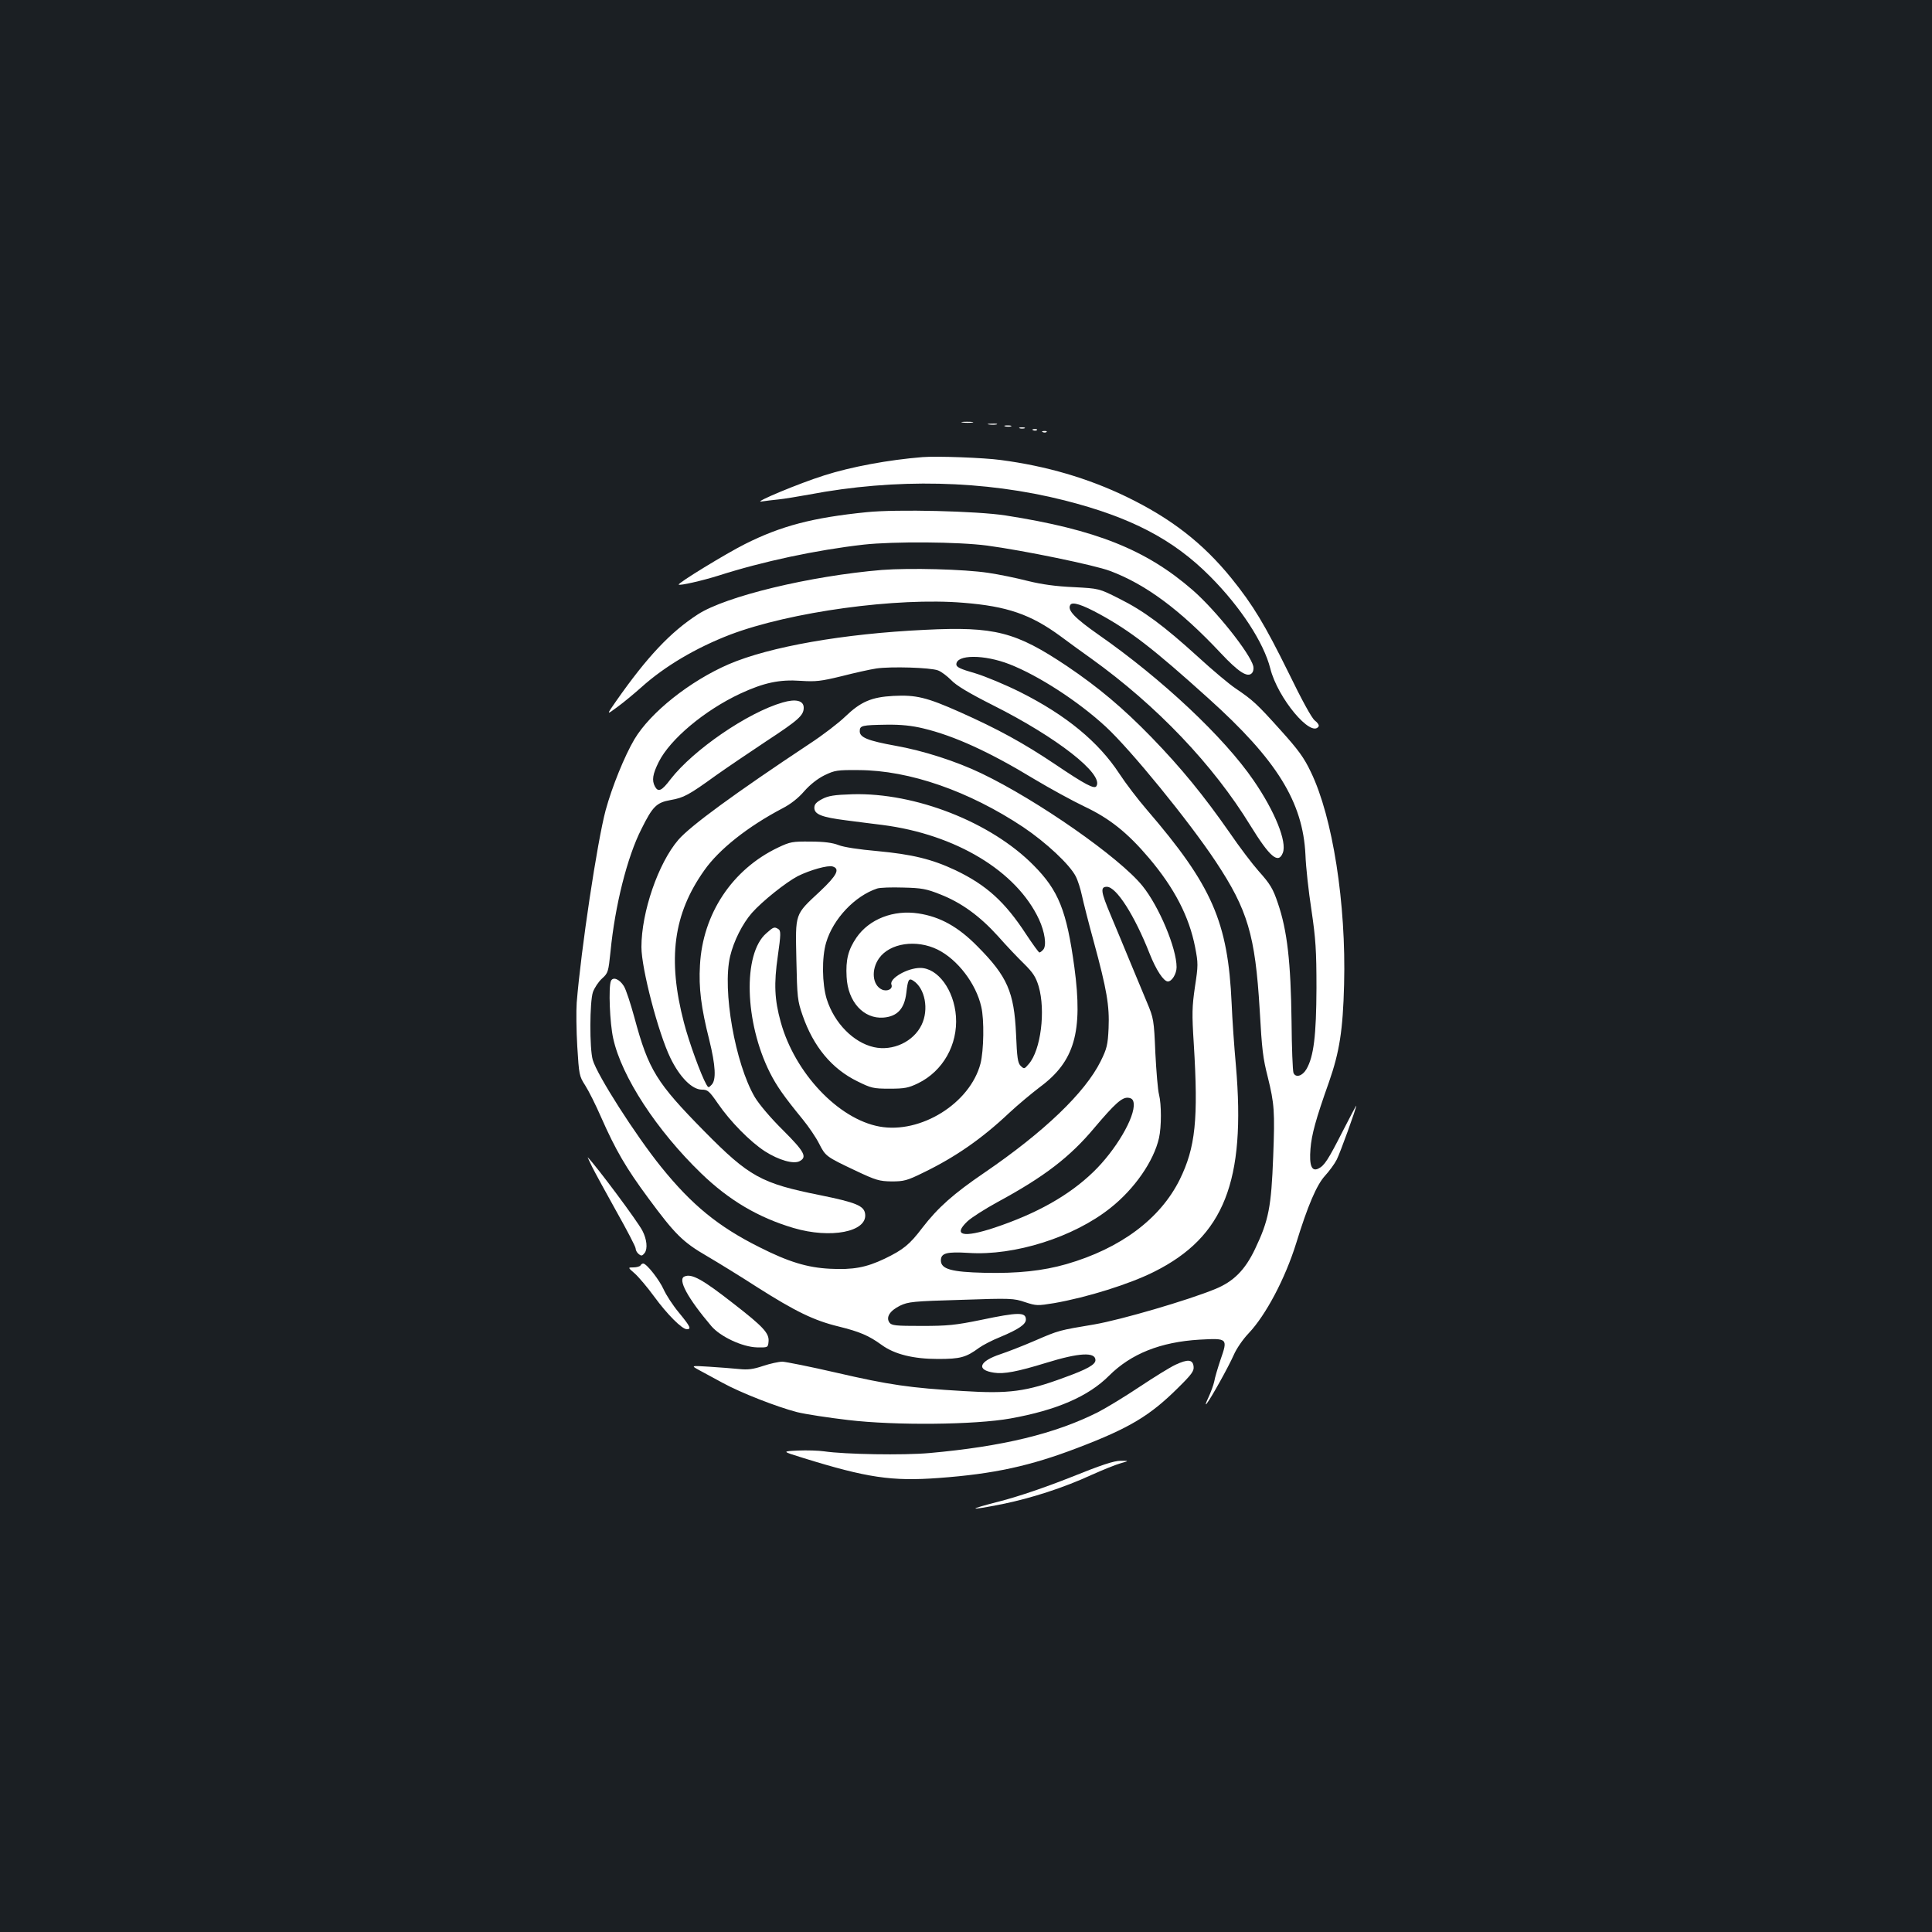 <?xml version="1.0" standalone="no"?>
<!DOCTYPE svg PUBLIC "-//W3C//DTD SVG 20010904//EN"
 "http://www.w3.org/TR/2001/REC-SVG-20010904/DTD/svg10.dtd">
<svg version="1.0" xmlns="http://www.w3.org/2000/svg"
 width="1000pt" height="1000pt" viewBox="0 0 1000 1000"
 preserveAspectRatio="xMidYMid meet">
<rect width="100%" height="100%" fill="#1b1f23"/>
<g transform="translate(0,1000) scale(0.1,-0.1)"
fill="#ffffff" stroke="none">
<path d="M4983 7813 c15 -2 37 -2 50 0 12 2 0 4 -28 4 -27 0 -38 -2 -22 -4z"/>
<path d="M5118 7803 c12 -2 30 -2 40 0 9 3 -1 5 -23 4 -22 0 -30 -2 -17 -4z"/>
<path d="M5203 7793 c9 -2 23 -2 30 0 6 3 -1 5 -18 5 -16 0 -22 -2 -12 -5z"/>
<path d="M5278 7783 c6 -2 18 -2 25 0 6 3 1 5 -13 5 -14 0 -19 -2 -12 -5z"/>
<path d="M5348 7773 c7 -3 16 -2 19 1 4 3 -2 6 -13 5 -11 0 -14 -3 -6 -6z"/>
<path d="M5398 7763 c7 -3 16 -2 19 1 4 3 -2 6 -13 5 -11 0 -14 -3 -6 -6z"/>
<path d="M4775 7634 c-175 -14 -370 -50 -510 -95 -127 -40 -367 -140 -325
-135 19 3 60 8 90 11 30 3 101 15 157 25 447 85 908 75 1323 -30 343 -87 564
-202 755 -395 157 -158 276 -341 310 -475 38 -153 212 -361 250 -300 4 6 -5
20 -20 31 -16 13 -66 104 -136 248 -122 247 -182 348 -296 489 -148 182 -312
309 -543 421 -199 96 -414 159 -650 190 -87 12 -332 21 -405 15z"/>
<path d="M4486 7349 c-279 -28 -443 -71 -630 -165 -96 -48 -350 -203 -343
-210 6 -6 121 20 207 47 228 73 504 132 750 160 155 17 490 15 640 -5 187 -25
556 -101 635 -131 185 -69 364 -202 574 -426 90 -96 137 -127 160 -104 8 8 11
23 8 37 -17 67 -193 288 -313 393 -241 210 -502 314 -969 387 -149 23 -565 33
-719 17z"/>
<path d="M4565 7050 c-372 -31 -808 -136 -953 -230 -141 -91 -262 -219 -423
-449 -51 -73 -51 -73 7 -30 33 24 88 70 124 102 120 108 282 204 459 272 311
118 863 194 1208 165 226 -18 348 -60 502 -173 47 -35 120 -88 161 -117 338
-243 629 -548 822 -863 101 -164 145 -201 168 -141 22 57 -41 214 -151 374
-153 224 -475 526 -802 754 -124 87 -164 128 -147 155 10 18 62 1 150 -47 161
-88 278 -178 564 -436 355 -319 490 -537 503 -811 2 -60 16 -189 31 -285 22
-150 26 -208 26 -405 -1 -244 -14 -354 -52 -419 -21 -36 -56 -46 -67 -19 -4
10 -9 131 -10 268 -4 305 -22 468 -71 611 -25 74 -39 98 -100 166 -31 35 -99
124 -150 199 -134 192 -249 333 -404 493 -148 152 -274 258 -437 368 -266 178
-374 206 -736 188 -422 -20 -803 -87 -1015 -178 -201 -87 -405 -249 -488 -388
-51 -86 -116 -246 -149 -367 -44 -164 -128 -724 -150 -997 -3 -41 -2 -143 3
-227 9 -146 10 -153 41 -201 18 -28 55 -102 82 -164 76 -172 129 -263 245
-420 138 -187 178 -227 304 -300 58 -34 175 -106 260 -161 197 -125 293 -172
421 -203 109 -27 156 -47 222 -95 67 -49 165 -73 292 -73 116 0 145 8 213 58
18 13 67 39 110 56 93 39 132 65 132 90 0 39 -38 39 -233 -2 -132 -27 -173
-31 -306 -31 -136 0 -155 2 -167 17 -20 28 2 62 55 88 42 20 67 23 316 30 258
9 272 8 331 -12 58 -19 64 -19 150 -5 172 30 392 99 519 163 361 181 474 468
422 1067 -9 99 -19 243 -22 320 -19 424 -101 611 -440 1005 -45 52 -109 136
-141 185 -108 165 -275 303 -514 423 -74 37 -179 81 -232 97 -77 22 -98 32
-98 46 0 52 144 52 275 1 151 -59 356 -192 498 -323 129 -119 431 -489 570
-699 165 -249 204 -381 227 -765 12 -213 17 -251 42 -350 34 -138 37 -177 28
-412 -10 -261 -23 -329 -94 -478 -52 -109 -111 -168 -206 -207 -144 -59 -487
-159 -625 -183 -185 -31 -183 -30 -310 -85 -60 -26 -140 -57 -176 -69 -112
-37 -128 -82 -34 -96 51 -8 120 5 270 51 171 53 255 57 255 14 0 -23 -42 -47
-161 -90 -197 -73 -286 -85 -524 -70 -275 16 -383 32 -656 95 -134 31 -260 56
-279 57 -19 0 -64 -10 -100 -22 -51 -17 -78 -21 -125 -16 -33 3 -103 9 -155
12 -95 6 -95 6 -49 -19 26 -14 80 -43 120 -65 93 -51 280 -124 384 -151 44
-11 163 -29 265 -41 244 -29 656 -25 840 8 239 43 403 114 510 221 114 114
267 175 469 187 146 8 147 7 108 -105 -14 -42 -29 -92 -32 -111 -4 -19 -18
-57 -31 -85 -13 -27 -17 -41 -8 -30 24 31 112 189 140 252 13 31 48 82 77 112
89 94 189 283 246 466 60 195 106 302 149 349 22 24 50 62 61 84 17 33 101
265 101 279 0 3 -31 -56 -69 -130 -77 -151 -96 -181 -128 -196 -34 -16 -47 17
-40 103 6 74 27 152 96 346 54 155 72 267 78 505 11 417 -59 866 -172 1099
-35 74 -65 115 -157 217 -123 137 -143 155 -233 216 -33 22 -121 96 -195 164
-176 160 -281 238 -408 301 -103 52 -103 52 -235 59 -91 4 -164 14 -237 32
-58 15 -150 34 -205 42 -126 19 -406 26 -550 15z m290 -520 c17 -6 47 -29 68
-50 26 -28 93 -68 218 -131 330 -166 573 -356 534 -418 -10 -17 -58 8 -212
112 -167 112 -297 183 -494 271 -173 77 -228 90 -345 84 -113 -6 -169 -30
-249 -107 -33 -32 -116 -96 -185 -141 -386 -256 -617 -425 -679 -497 -104
-121 -191 -374 -191 -555 0 -111 87 -444 150 -574 48 -99 112 -164 163 -164
30 0 38 -7 83 -72 63 -92 166 -197 243 -247 72 -46 149 -68 180 -51 40 21 25
49 -86 160 -64 63 -123 133 -146 171 -102 174 -169 555 -128 729 19 80 64 169
113 225 54 61 176 158 237 190 64 32 157 58 181 50 39 -12 22 -46 -65 -128
-133 -124 -128 -110 -123 -355 4 -195 6 -212 32 -287 56 -162 151 -277 284
-342 71 -35 82 -38 166 -38 79 0 98 4 148 28 129 63 206 200 196 346 -10 137
-94 251 -185 251 -67 0 -161 -55 -149 -86 9 -23 -22 -38 -49 -26 -50 23 -57
103 -15 162 56 79 193 99 303 45 103 -51 199 -176 226 -296 16 -67 13 -227 -4
-294 -54 -206 -310 -365 -523 -326 -213 39 -438 277 -511 541 -32 116 -36 197
-15 342 16 112 16 131 3 139 -21 13 -25 12 -63 -22 -122 -106 -112 -460 19
-721 35 -69 71 -121 170 -242 31 -38 69 -94 85 -126 33 -65 36 -67 190 -140
104 -49 121 -54 185 -55 63 0 80 4 165 46 165 80 302 175 444 309 45 42 116
101 158 133 180 133 224 285 179 620 -40 294 -82 398 -211 528 -221 224 -613
377 -937 368 -96 -3 -126 -8 -158 -25 -30 -16 -40 -27 -40 -45 0 -34 38 -49
164 -65 58 -8 143 -18 189 -24 379 -49 694 -239 810 -489 30 -65 40 -135 22
-156 -7 -8 -16 -15 -20 -15 -4 0 -34 42 -68 93 -110 169 -206 256 -367 333
-121 57 -223 82 -406 99 -91 8 -172 20 -199 31 -31 12 -75 18 -145 18 -93 1
-105 -1 -168 -31 -237 -113 -390 -343 -404 -609 -7 -117 6 -220 48 -386 33
-134 37 -208 12 -233 -15 -16 -17 -16 -27 2 -27 47 -90 219 -116 320 -86 329
-55 563 106 789 76 108 225 226 404 320 43 22 83 54 113 89 30 34 68 64 104
82 54 26 66 28 178 27 263 -1 571 -109 851 -295 119 -80 241 -194 272 -255 11
-21 25 -66 32 -99 7 -33 34 -140 61 -238 68 -250 82 -332 77 -449 -4 -87 -9
-106 -41 -171 -81 -163 -293 -366 -602 -577 -160 -109 -240 -180 -321 -285
-66 -87 -98 -113 -195 -160 -97 -46 -163 -58 -284 -52 -116 6 -213 35 -365
112 -212 106 -349 218 -508 415 -133 165 -331 475 -354 554 -17 59 -16 301 1
351 8 22 29 54 47 70 32 29 33 35 44 140 23 236 86 489 160 634 58 117 78 137
151 150 68 12 93 25 234 127 55 39 173 119 262 178 166 109 193 133 193 173 0
37 -41 47 -109 27 -181 -52 -462 -245 -580 -397 -46 -61 -64 -69 -81 -38 -17
32 -12 64 20 128 59 117 236 266 422 353 121 56 202 74 313 66 78 -5 104 -2
211 24 66 17 147 35 180 40 75 11 280 5 319 -10z m-77 -300 c160 -38 344 -122
576 -263 82 -49 199 -113 260 -142 129 -61 222 -135 333 -266 132 -156 208
-303 239 -462 16 -83 16 -94 -1 -205 -15 -103 -16 -138 -6 -295 24 -391 9
-536 -73 -703 -101 -203 -306 -356 -586 -437 -122 -35 -253 -49 -425 -45 -170
4 -225 19 -225 64 0 38 30 46 143 39 237 -16 545 81 735 233 124 98 224 242
251 362 13 58 13 174 0 225 -6 22 -14 119 -19 216 -7 170 -9 179 -43 260 -19
46 -58 140 -87 209 -28 69 -74 178 -101 243 -51 121 -55 147 -20 147 49 0 143
-147 221 -345 34 -86 73 -145 95 -145 21 0 45 40 45 74 0 98 -91 315 -177 421
-119 147 -543 443 -833 582 -131 63 -303 118 -445 143 -143 26 -185 43 -185
75 0 30 11 32 140 34 74 1 130 -5 188 -19z m88 -859 c110 -43 205 -112 300
-217 43 -49 104 -113 136 -144 45 -45 59 -66 74 -115 37 -127 11 -331 -51
-402 -23 -27 -24 -27 -42 -10 -15 15 -19 41 -24 165 -10 217 -45 298 -199 453
-100 102 -194 154 -306 171 -129 20 -255 -29 -321 -125 -43 -63 -56 -115 -51
-203 6 -129 88 -219 191 -211 72 6 108 46 118 127 8 70 13 79 36 64 61 -39 82
-149 43 -229 -42 -87 -149 -137 -247 -115 -106 24 -205 125 -244 249 -24 78
-26 215 -3 292 36 123 149 242 264 280 14 5 75 7 135 5 95 -2 121 -7 191 -35z
m1002 -1082 c8 -71 -93 -243 -209 -355 -126 -122 -294 -216 -513 -289 -160
-53 -216 -40 -139 33 21 20 92 65 156 100 242 131 375 233 502 385 105 124
143 159 175 155 18 -2 26 -10 28 -29z"/>
<path d="M3162 4922 c-13 -32 -6 -217 12 -297 43 -197 225 -476 456 -699 144
-139 295 -228 477 -282 193 -57 382 -20 371 72 -5 43 -47 60 -234 98 -304 61
-366 95 -598 330 -248 252 -289 317 -362 588 -20 73 -44 147 -55 164 -23 37
-57 50 -67 26z"/>
<path d="M3065 3960 c15 -30 72 -134 126 -231 54 -96 99 -182 99 -191 0 -9 7
-22 16 -29 14 -11 18 -10 31 6 16 22 11 71 -12 115 -24 47 -236 332 -283 380
-2 3 8 -20 23 -50z"/>
<path d="M3315 3450 c-3 -5 -20 -10 -36 -10 -30 0 -30 0 7 -32 20 -18 65 -71
100 -119 68 -93 144 -169 169 -169 25 0 18 14 -41 86 -31 37 -66 91 -79 120
-22 49 -88 134 -106 134 -4 0 -11 -4 -14 -10z"/>
<path d="M3543 3393 c-37 -14 16 -112 139 -257 47 -55 161 -108 236 -110 57
-1 57 -1 60 30 4 43 -26 76 -182 197 -161 126 -216 156 -253 140z"/>
<path d="M6084 2936 c-28 -13 -112 -65 -187 -115 -75 -50 -172 -109 -215 -131
-221 -111 -492 -177 -872 -211 -134 -12 -435 -7 -545 9 -27 4 -88 6 -134 4
-85 -4 -85 -4 25 -38 332 -103 460 -122 703 -104 286 21 473 62 719 156 270
103 375 167 520 311 70 69 83 87 80 110 -4 37 -30 39 -94 9z"/>
<path d="M5543 2354 c-134 -53 -269 -99 -365 -124 -176 -45 -172 -51 11 -15
151 31 318 85 461 151 58 26 125 53 150 60 45 13 45 13 0 13 -34 0 -98 -21
-257 -85z"/>
</g>
</svg>
